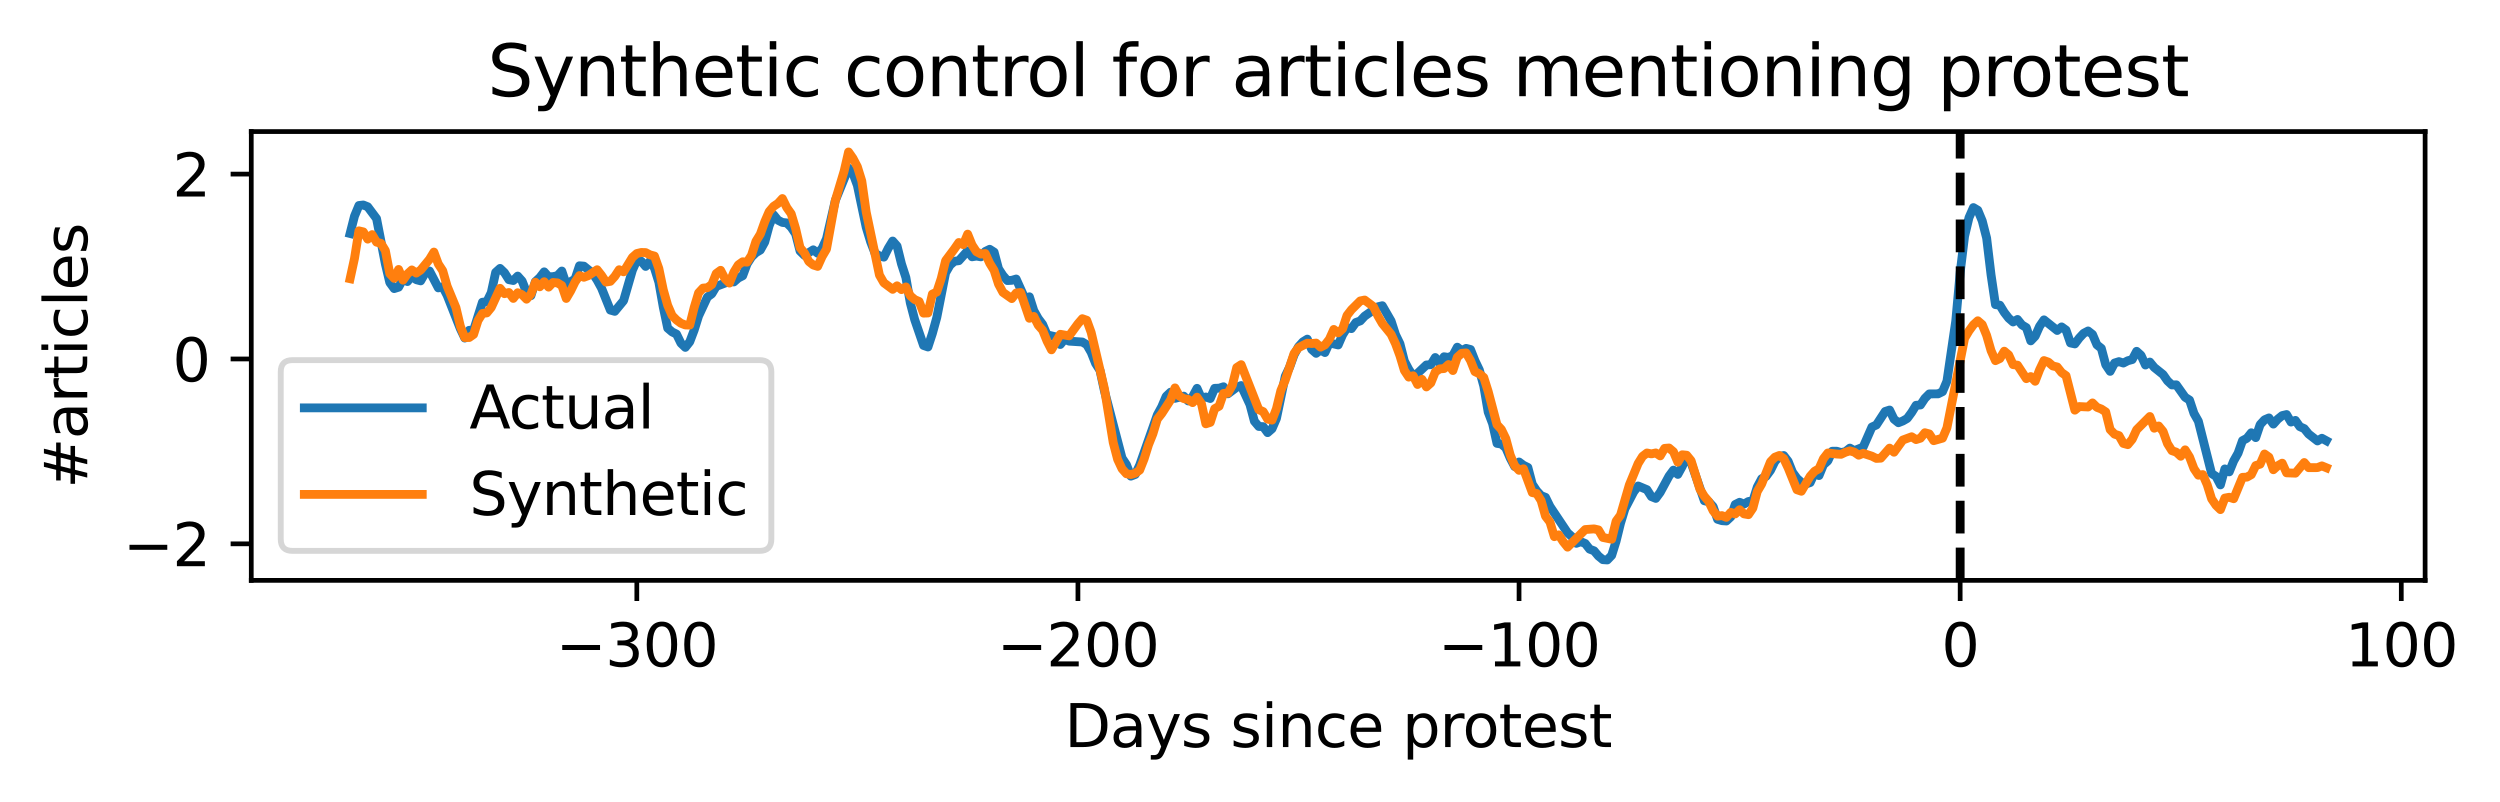 <?xml version="1.0" encoding="utf-8" standalone="no"?>
<!DOCTYPE svg PUBLIC "-//W3C//DTD SVG 1.1//EN"
  "http://www.w3.org/Graphics/SVG/1.1/DTD/svg11.dtd">
<svg xmlns:xlink="http://www.w3.org/1999/xlink" width="424.042pt" height="135.994pt" viewBox="0 0 424.042 135.994" xmlns="http://www.w3.org/2000/svg" version="1.1">
 <defs>
  <style type="text/css">*{stroke-linejoin: round; stroke-linecap: butt}</style>
 </defs>
 <g id="figure_1">
  <g id="patch_1">
   <path d="M 0 135.994
L 424.042 135.994
L 424.042 0
L 0 0
z
" style="fill: #ffffff"/>
  </g>
  <g id="axes_1">
   <g id="patch_2">
    <path d="M 42.62 98.438
L 411.339 98.438
L 411.339 22.318
L 42.62 22.318
z
" style="fill: #ffffff"/>
   </g>
   <g id="matplotlib.axis_1">
    <g id="xtick_1">
     <g id="line2d_1">
      <defs>
       <path id="me545fe3b3f" d="M 0 0
L 0 3.5
" style="stroke: #000000; stroke-width: 0.8"/>
      </defs>
      <g>
       <use xlink:href="#me545fe3b3f" x="108.014" y="98.438" style="stroke: #000000; stroke-width: 0.8"/>
      </g>
     </g>
     <g id="text_1">
      <!-- −300 -->
      <g transform="translate(94.28 113.037) scale(0.1 -0.1)">
       <defs>
        <path id="DejaVuSans-2212" d="M 678 2272
L 4684 2272
L 4684 1741
L 678 1741
L 678 2272
z
" transform="scale(0.016)"/>
        <path id="DejaVuSans-33" d="M 2597 2516
Q 3050 2419 3304 2112
Q 3559 1806 3559 1356
Q 3559 666 3084 287
Q 2609 -91 1734 -91
Q 1441 -91 1130 -33
Q 819 25 488 141
L 488 750
Q 750 597 1062 519
Q 1375 441 1716 441
Q 2309 441 2620 675
Q 2931 909 2931 1356
Q 2931 1769 2642 2001
Q 2353 2234 1838 2234
L 1294 2234
L 1294 2753
L 1863 2753
Q 2328 2753 2575 2939
Q 2822 3125 2822 3475
Q 2822 3834 2567 4026
Q 2313 4219 1838 4219
Q 1578 4219 1281 4162
Q 984 4106 628 3988
L 628 4550
Q 988 4650 1302 4700
Q 1616 4750 1894 4750
Q 2613 4750 3031 4423
Q 3450 4097 3450 3541
Q 3450 3153 3228 2886
Q 3006 2619 2597 2516
z
" transform="scale(0.016)"/>
        <path id="DejaVuSans-30" d="M 2034 4250
Q 1547 4250 1301 3770
Q 1056 3291 1056 2328
Q 1056 1369 1301 889
Q 1547 409 2034 409
Q 2525 409 2770 889
Q 3016 1369 3016 2328
Q 3016 3291 2770 3770
Q 2525 4250 2034 4250
z
M 2034 4750
Q 2819 4750 3233 4129
Q 3647 3509 3647 2328
Q 3647 1150 3233 529
Q 2819 -91 2034 -91
Q 1250 -91 836 529
Q 422 1150 422 2328
Q 422 3509 836 4129
Q 1250 4750 2034 4750
z
" transform="scale(0.016)"/>
       </defs>
       <use xlink:href="#DejaVuSans-2212"/>
       <use xlink:href="#DejaVuSans-33" x="83.789"/>
       <use xlink:href="#DejaVuSans-30" x="147.412"/>
       <use xlink:href="#DejaVuSans-30" x="211.035"/>
      </g>
     </g>
    </g>
    <g id="xtick_2">
     <g id="line2d_2">
      <g>
       <use xlink:href="#me545fe3b3f" x="182.835" y="98.438" style="stroke: #000000; stroke-width: 0.8"/>
      </g>
     </g>
     <g id="text_2">
      <!-- −200 -->
      <g transform="translate(169.102 113.037) scale(0.1 -0.1)">
       <defs>
        <path id="DejaVuSans-32" d="M 1228 531
L 3431 531
L 3431 0
L 469 0
L 469 531
Q 828 903 1448 1529
Q 2069 2156 2228 2338
Q 2531 2678 2651 2914
Q 2772 3150 2772 3378
Q 2772 3750 2511 3984
Q 2250 4219 1831 4219
Q 1534 4219 1204 4116
Q 875 4013 500 3803
L 500 4441
Q 881 4594 1212 4672
Q 1544 4750 1819 4750
Q 2544 4750 2975 4387
Q 3406 4025 3406 3419
Q 3406 3131 3298 2873
Q 3191 2616 2906 2266
Q 2828 2175 2409 1742
Q 1991 1309 1228 531
z
" transform="scale(0.016)"/>
       </defs>
       <use xlink:href="#DejaVuSans-2212"/>
       <use xlink:href="#DejaVuSans-32" x="83.789"/>
       <use xlink:href="#DejaVuSans-30" x="147.412"/>
       <use xlink:href="#DejaVuSans-30" x="211.035"/>
      </g>
     </g>
    </g>
    <g id="xtick_3">
     <g id="line2d_3">
      <g>
       <use xlink:href="#me545fe3b3f" x="257.656" y="98.438" style="stroke: #000000; stroke-width: 0.8"/>
      </g>
     </g>
     <g id="text_3">
      <!-- −100 -->
      <g transform="translate(243.923 113.037) scale(0.1 -0.1)">
       <defs>
        <path id="DejaVuSans-31" d="M 794 531
L 1825 531
L 1825 4091
L 703 3866
L 703 4441
L 1819 4666
L 2450 4666
L 2450 531
L 3481 531
L 3481 0
L 794 0
L 794 531
z
" transform="scale(0.016)"/>
       </defs>
       <use xlink:href="#DejaVuSans-2212"/>
       <use xlink:href="#DejaVuSans-31" x="83.789"/>
       <use xlink:href="#DejaVuSans-30" x="147.412"/>
       <use xlink:href="#DejaVuSans-30" x="211.035"/>
      </g>
     </g>
    </g>
    <g id="xtick_4">
     <g id="line2d_4">
      <g>
       <use xlink:href="#me545fe3b3f" x="332.477" y="98.438" style="stroke: #000000; stroke-width: 0.8"/>
      </g>
     </g>
     <g id="text_4">
      <!-- 0 -->
      <g transform="translate(329.296 113.037) scale(0.1 -0.1)">
       <use xlink:href="#DejaVuSans-30"/>
      </g>
     </g>
    </g>
    <g id="xtick_5">
     <g id="line2d_5">
      <g>
       <use xlink:href="#me545fe3b3f" x="407.299" y="98.438" style="stroke: #000000; stroke-width: 0.8"/>
      </g>
     </g>
     <g id="text_5">
      <!-- 100 -->
      <g transform="translate(397.755 113.037) scale(0.1 -0.1)">
       <use xlink:href="#DejaVuSans-31"/>
       <use xlink:href="#DejaVuSans-30" x="63.623"/>
       <use xlink:href="#DejaVuSans-30" x="127.246"/>
      </g>
     </g>
    </g>
    <g id="text_6">
     <!-- Days since protest -->
     <g transform="translate(180.557 126.715) scale(0.1 -0.1)">
      <defs>
       <path id="DejaVuSans-44" d="M 1259 4147
L 1259 519
L 2022 519
Q 2988 519 3436 956
Q 3884 1394 3884 2338
Q 3884 3275 3436 3711
Q 2988 4147 2022 4147
L 1259 4147
z
M 628 4666
L 1925 4666
Q 3281 4666 3915 4102
Q 4550 3538 4550 2338
Q 4550 1131 3912 565
Q 3275 0 1925 0
L 628 0
L 628 4666
z
" transform="scale(0.016)"/>
       <path id="DejaVuSans-61" d="M 2194 1759
Q 1497 1759 1228 1600
Q 959 1441 959 1056
Q 959 750 1161 570
Q 1363 391 1709 391
Q 2188 391 2477 730
Q 2766 1069 2766 1631
L 2766 1759
L 2194 1759
z
M 3341 1997
L 3341 0
L 2766 0
L 2766 531
Q 2569 213 2275 61
Q 1981 -91 1556 -91
Q 1019 -91 701 211
Q 384 513 384 1019
Q 384 1609 779 1909
Q 1175 2209 1959 2209
L 2766 2209
L 2766 2266
Q 2766 2663 2505 2880
Q 2244 3097 1772 3097
Q 1472 3097 1187 3025
Q 903 2953 641 2809
L 641 3341
Q 956 3463 1253 3523
Q 1550 3584 1831 3584
Q 2591 3584 2966 3190
Q 3341 2797 3341 1997
z
" transform="scale(0.016)"/>
       <path id="DejaVuSans-79" d="M 2059 -325
Q 1816 -950 1584 -1140
Q 1353 -1331 966 -1331
L 506 -1331
L 506 -850
L 844 -850
Q 1081 -850 1212 -737
Q 1344 -625 1503 -206
L 1606 56
L 191 3500
L 800 3500
L 1894 763
L 2988 3500
L 3597 3500
L 2059 -325
z
" transform="scale(0.016)"/>
       <path id="DejaVuSans-73" d="M 2834 3397
L 2834 2853
Q 2591 2978 2328 3040
Q 2066 3103 1784 3103
Q 1356 3103 1142 2972
Q 928 2841 928 2578
Q 928 2378 1081 2264
Q 1234 2150 1697 2047
L 1894 2003
Q 2506 1872 2764 1633
Q 3022 1394 3022 966
Q 3022 478 2636 193
Q 2250 -91 1575 -91
Q 1294 -91 989 -36
Q 684 19 347 128
L 347 722
Q 666 556 975 473
Q 1284 391 1588 391
Q 1994 391 2212 530
Q 2431 669 2431 922
Q 2431 1156 2273 1281
Q 2116 1406 1581 1522
L 1381 1569
Q 847 1681 609 1914
Q 372 2147 372 2553
Q 372 3047 722 3315
Q 1072 3584 1716 3584
Q 2034 3584 2315 3537
Q 2597 3491 2834 3397
z
" transform="scale(0.016)"/>
       <path id="DejaVuSans-20" transform="scale(0.016)"/>
       <path id="DejaVuSans-69" d="M 603 3500
L 1178 3500
L 1178 0
L 603 0
L 603 3500
z
M 603 4863
L 1178 4863
L 1178 4134
L 603 4134
L 603 4863
z
" transform="scale(0.016)"/>
       <path id="DejaVuSans-6e" d="M 3513 2113
L 3513 0
L 2938 0
L 2938 2094
Q 2938 2591 2744 2837
Q 2550 3084 2163 3084
Q 1697 3084 1428 2787
Q 1159 2491 1159 1978
L 1159 0
L 581 0
L 581 3500
L 1159 3500
L 1159 2956
Q 1366 3272 1645 3428
Q 1925 3584 2291 3584
Q 2894 3584 3203 3211
Q 3513 2838 3513 2113
z
" transform="scale(0.016)"/>
       <path id="DejaVuSans-63" d="M 3122 3366
L 3122 2828
Q 2878 2963 2633 3030
Q 2388 3097 2138 3097
Q 1578 3097 1268 2742
Q 959 2388 959 1747
Q 959 1106 1268 751
Q 1578 397 2138 397
Q 2388 397 2633 464
Q 2878 531 3122 666
L 3122 134
Q 2881 22 2623 -34
Q 2366 -91 2075 -91
Q 1284 -91 818 406
Q 353 903 353 1747
Q 353 2603 823 3093
Q 1294 3584 2113 3584
Q 2378 3584 2631 3529
Q 2884 3475 3122 3366
z
" transform="scale(0.016)"/>
       <path id="DejaVuSans-65" d="M 3597 1894
L 3597 1613
L 953 1613
Q 991 1019 1311 708
Q 1631 397 2203 397
Q 2534 397 2845 478
Q 3156 559 3463 722
L 3463 178
Q 3153 47 2828 -22
Q 2503 -91 2169 -91
Q 1331 -91 842 396
Q 353 884 353 1716
Q 353 2575 817 3079
Q 1281 3584 2069 3584
Q 2775 3584 3186 3129
Q 3597 2675 3597 1894
z
M 3022 2063
Q 3016 2534 2758 2815
Q 2500 3097 2075 3097
Q 1594 3097 1305 2825
Q 1016 2553 972 2059
L 3022 2063
z
" transform="scale(0.016)"/>
       <path id="DejaVuSans-70" d="M 1159 525
L 1159 -1331
L 581 -1331
L 581 3500
L 1159 3500
L 1159 2969
Q 1341 3281 1617 3432
Q 1894 3584 2278 3584
Q 2916 3584 3314 3078
Q 3713 2572 3713 1747
Q 3713 922 3314 415
Q 2916 -91 2278 -91
Q 1894 -91 1617 61
Q 1341 213 1159 525
z
M 3116 1747
Q 3116 2381 2855 2742
Q 2594 3103 2138 3103
Q 1681 3103 1420 2742
Q 1159 2381 1159 1747
Q 1159 1113 1420 752
Q 1681 391 2138 391
Q 2594 391 2855 752
Q 3116 1113 3116 1747
z
" transform="scale(0.016)"/>
       <path id="DejaVuSans-72" d="M 2631 2963
Q 2534 3019 2420 3045
Q 2306 3072 2169 3072
Q 1681 3072 1420 2755
Q 1159 2438 1159 1844
L 1159 0
L 581 0
L 581 3500
L 1159 3500
L 1159 2956
Q 1341 3275 1631 3429
Q 1922 3584 2338 3584
Q 2397 3584 2469 3576
Q 2541 3569 2628 3553
L 2631 2963
z
" transform="scale(0.016)"/>
       <path id="DejaVuSans-6f" d="M 1959 3097
Q 1497 3097 1228 2736
Q 959 2375 959 1747
Q 959 1119 1226 758
Q 1494 397 1959 397
Q 2419 397 2687 759
Q 2956 1122 2956 1747
Q 2956 2369 2687 2733
Q 2419 3097 1959 3097
z
M 1959 3584
Q 2709 3584 3137 3096
Q 3566 2609 3566 1747
Q 3566 888 3137 398
Q 2709 -91 1959 -91
Q 1206 -91 779 398
Q 353 888 353 1747
Q 353 2609 779 3096
Q 1206 3584 1959 3584
z
" transform="scale(0.016)"/>
       <path id="DejaVuSans-74" d="M 1172 4494
L 1172 3500
L 2356 3500
L 2356 3053
L 1172 3053
L 1172 1153
Q 1172 725 1289 603
Q 1406 481 1766 481
L 2356 481
L 2356 0
L 1766 0
Q 1100 0 847 248
Q 594 497 594 1153
L 594 3053
L 172 3053
L 172 3500
L 594 3500
L 594 4494
L 1172 4494
z
" transform="scale(0.016)"/>
      </defs>
      <use xlink:href="#DejaVuSans-44"/>
      <use xlink:href="#DejaVuSans-61" x="77.002"/>
      <use xlink:href="#DejaVuSans-79" x="138.281"/>
      <use xlink:href="#DejaVuSans-73" x="197.461"/>
      <use xlink:href="#DejaVuSans-20" x="249.561"/>
      <use xlink:href="#DejaVuSans-73" x="281.348"/>
      <use xlink:href="#DejaVuSans-69" x="333.447"/>
      <use xlink:href="#DejaVuSans-6e" x="361.23"/>
      <use xlink:href="#DejaVuSans-63" x="424.609"/>
      <use xlink:href="#DejaVuSans-65" x="479.59"/>
      <use xlink:href="#DejaVuSans-20" x="541.113"/>
      <use xlink:href="#DejaVuSans-70" x="572.9"/>
      <use xlink:href="#DejaVuSans-72" x="636.377"/>
      <use xlink:href="#DejaVuSans-6f" x="675.24"/>
      <use xlink:href="#DejaVuSans-74" x="736.422"/>
      <use xlink:href="#DejaVuSans-65" x="775.631"/>
      <use xlink:href="#DejaVuSans-73" x="837.154"/>
      <use xlink:href="#DejaVuSans-74" x="889.254"/>
     </g>
    </g>
   </g>
   <g id="matplotlib.axis_2">
    <g id="ytick_1">
     <g id="line2d_6">
      <defs>
       <path id="md40335d8eb" d="M 0 0
L -3.5 0
" style="stroke: #000000; stroke-width: 0.8"/>
      </defs>
      <g>
       <use xlink:href="#md40335d8eb" x="42.62" y="92.242" style="stroke: #000000; stroke-width: 0.8"/>
      </g>
     </g>
     <g id="text_7">
      <!-- −2 -->
      <g transform="translate(20.878 96.042) scale(0.1 -0.1)">
       <use xlink:href="#DejaVuSans-2212"/>
       <use xlink:href="#DejaVuSans-32" x="83.789"/>
      </g>
     </g>
    </g>
    <g id="ytick_2">
     <g id="line2d_7">
      <g>
       <use xlink:href="#md40335d8eb" x="42.62" y="60.887" style="stroke: #000000; stroke-width: 0.8"/>
      </g>
     </g>
     <g id="text_8">
      <!-- 0 -->
      <g transform="translate(29.258 64.686) scale(0.1 -0.1)">
       <use xlink:href="#DejaVuSans-30"/>
      </g>
     </g>
    </g>
    <g id="ytick_3">
     <g id="line2d_8">
      <g>
       <use xlink:href="#md40335d8eb" x="42.62" y="29.531" style="stroke: #000000; stroke-width: 0.8"/>
      </g>
     </g>
     <g id="text_9">
      <!-- 2 -->
      <g transform="translate(29.258 33.33) scale(0.1 -0.1)">
       <use xlink:href="#DejaVuSans-32"/>
      </g>
     </g>
    </g>
    <g id="text_10">
     <!-- #articles -->
     <g transform="translate(14.798 82.856) rotate(-90) scale(0.1 -0.1)">
      <defs>
       <path id="DejaVuSans-23" d="M 3272 2816
L 2363 2816
L 2100 1772
L 3016 1772
L 3272 2816
z
M 2803 4594
L 2478 3297
L 3391 3297
L 3719 4594
L 4219 4594
L 3897 3297
L 4872 3297
L 4872 2816
L 3775 2816
L 3519 1772
L 4513 1772
L 4513 1294
L 3397 1294
L 3072 0
L 2572 0
L 2894 1294
L 1978 1294
L 1656 0
L 1153 0
L 1478 1294
L 494 1294
L 494 1772
L 1594 1772
L 1856 2816
L 850 2816
L 850 3297
L 1978 3297
L 2297 4594
L 2803 4594
z
" transform="scale(0.016)"/>
       <path id="DejaVuSans-6c" d="M 603 4863
L 1178 4863
L 1178 0
L 603 0
L 603 4863
z
" transform="scale(0.016)"/>
      </defs>
      <use xlink:href="#DejaVuSans-23"/>
      <use xlink:href="#DejaVuSans-61" x="83.789"/>
      <use xlink:href="#DejaVuSans-72" x="145.068"/>
      <use xlink:href="#DejaVuSans-74" x="186.182"/>
      <use xlink:href="#DejaVuSans-69" x="225.391"/>
      <use xlink:href="#DejaVuSans-63" x="253.174"/>
      <use xlink:href="#DejaVuSans-6c" x="308.154"/>
      <use xlink:href="#DejaVuSans-65" x="335.938"/>
      <use xlink:href="#DejaVuSans-73" x="397.461"/>
     </g>
    </g>
   </g>
   <g id="line2d_9">
    <path d="M 59.38 39.605
L 60.128 36.66
L 60.877 34.857
L 61.625 34.772
L 62.373 35.072
L 63.87 37.078
L 65.366 44.789
L 66.114 47.929
L 66.862 48.949
L 67.611 48.711
L 68.359 47.331
L 69.107 47.754
L 69.855 46.841
L 70.603 47.441
L 71.352 47.639
L 72.1 46.326
L 72.848 45.965
L 74.344 48.829
L 75.093 48.641
L 75.841 50.091
L 78.086 55.775
L 78.834 57.337
L 79.582 56.025
L 80.33 56.009
L 81.827 51.264
L 82.575 51.176
L 83.323 49.635
L 84.071 46.201
L 84.819 45.528
L 85.568 46.254
L 86.316 47.438
L 87.064 47.58
L 87.812 46.83
L 88.561 47.666
L 89.309 49.584
L 90.057 50.147
L 90.805 47.776
L 91.553 47.085
L 92.302 46.112
L 93.05 46.953
L 93.798 46.921
L 94.546 46.766
L 95.294 45.973
L 96.043 48.223
L 97.539 47.331
L 98.287 45.081
L 99.035 45.142
L 100.532 46.359
L 101.28 47.505
L 102.028 48.872
L 103.525 52.598
L 104.273 52.81
L 105.769 50.999
L 107.266 45.836
L 108.014 44.151
L 108.762 44.301
L 109.51 45.188
L 110.259 44.293
L 111.007 45.475
L 111.755 47.875
L 112.503 52.1
L 113.251 55.66
L 114 56.298
L 114.748 56.67
L 115.496 58.208
L 116.244 58.921
L 116.993 57.975
L 117.741 56.003
L 118.489 53.6
L 119.985 50.388
L 120.734 49.839
L 121.482 48.582
L 122.978 48.017
L 123.726 47.722
L 124.475 47.821
L 125.223 47.165
L 125.971 46.779
L 126.719 44.759
L 127.468 43.588
L 128.216 42.86
L 128.964 42.415
L 129.712 41.065
L 130.46 38.289
L 131.209 36.427
L 131.957 37.349
L 132.705 37.729
L 133.453 37.807
L 134.201 38.555
L 134.95 39.669
L 135.698 42.578
L 136.446 43.313
L 137.942 42.375
L 138.691 42.956
L 139.439 42.142
L 140.187 40.491
L 141.684 34.003
L 143.928 28.516
L 144.676 29.403
L 145.425 31.45
L 146.921 38.557
L 147.669 41.011
L 148.417 42.956
L 149.166 43.406
L 149.914 43.615
L 150.662 42.112
L 151.41 40.885
L 152.158 41.735
L 152.907 44.767
L 153.655 47.079
L 154.403 51.39
L 155.151 54.232
L 156.648 58.594
L 157.396 58.854
L 158.144 56.574
L 158.892 53.868
L 160.389 46.273
L 161.137 44.976
L 161.885 44.314
L 162.633 44.218
L 164.13 42.541
L 164.878 43.556
L 165.626 43.438
L 166.375 43.562
L 167.123 42.651
L 167.871 42.284
L 168.619 42.763
L 169.367 45.584
L 170.116 46.731
L 170.864 47.588
L 171.612 47.548
L 172.36 47.328
L 173.857 50.656
L 174.605 50.342
L 175.353 52.695
L 176.101 54.023
L 176.849 55.017
L 177.598 56.788
L 179.094 57.144
L 179.842 58.433
L 180.591 57.525
L 181.339 57.865
L 183.583 58.01
L 184.332 58.46
L 185.08 59.757
L 185.828 61.64
L 186.576 62.816
L 187.324 66.288
L 190.317 77.693
L 191.065 78.821
L 191.814 80.763
L 192.562 80.476
L 193.31 78.88
L 196.303 70.366
L 197.051 68.989
L 197.799 67.228
L 198.548 66.521
L 199.296 67.561
L 200.792 67.194
L 201.54 68.003
L 202.289 67.258
L 203.037 65.87
L 203.785 67.553
L 204.533 67.336
L 205.282 67.593
L 206.03 65.867
L 206.778 65.843
L 207.526 65.602
L 208.274 66.797
L 209.771 65.685
L 210.519 65.396
L 212.015 68.627
L 212.764 71.448
L 213.512 72.335
L 214.26 72.364
L 215.008 73.382
L 215.756 72.729
L 216.505 70.987
L 218.001 63.815
L 218.749 62.256
L 219.498 60.188
L 220.246 58.811
L 220.994 57.983
L 221.742 57.522
L 222.49 59.274
L 223.239 59.931
L 223.987 59.376
L 224.735 59.797
L 225.483 58.157
L 226.98 58.511
L 227.728 56.794
L 228.476 55.593
L 229.224 55.738
L 229.972 54.701
L 230.721 54.433
L 231.469 53.622
L 233.714 52.038
L 234.462 51.856
L 235.958 54.452
L 236.706 56.759
L 237.455 58.302
L 238.203 61.235
L 238.951 62.65
L 239.699 63.807
L 240.447 63.317
L 241.944 61.902
L 242.692 61.857
L 243.44 60.641
L 244.189 61.592
L 244.937 60.512
L 245.685 60.63
L 246.433 60.29
L 247.181 58.889
L 247.93 59.459
L 248.678 59.092
L 249.426 59.282
L 250.174 61.174
L 250.922 62.738
L 251.671 65.476
L 252.419 69.894
L 253.167 71.855
L 253.915 75.204
L 254.663 75.319
L 255.412 75.97
L 256.16 77.712
L 256.908 79.129
L 257.656 78.363
L 258.405 78.915
L 259.153 79.284
L 259.901 82.121
L 260.649 83.252
L 261.397 84.066
L 262.146 84.356
L 262.894 85.893
L 265.887 90.37
L 266.635 91.043
L 267.383 92.154
L 268.131 91.881
L 268.879 92.184
L 269.628 93.143
L 270.376 93.427
L 271.124 94.316
L 271.872 94.927
L 272.621 94.978
L 273.369 94.201
L 274.117 91.798
L 274.865 88.755
L 275.613 86.298
L 277.11 83.421
L 277.858 82.429
L 279.354 83.059
L 280.103 84.232
L 280.851 84.535
L 281.599 83.514
L 283.096 80.75
L 283.844 79.742
L 284.592 80.466
L 285.34 79.105
L 286.088 77.462
L 286.837 78.475
L 289.081 84.937
L 289.829 85.108
L 290.578 85.923
L 291.326 88.08
L 292.074 88.315
L 292.822 88.369
L 293.57 87.672
L 294.319 85.569
L 295.067 85.197
L 295.815 85.502
L 296.563 85.06
L 297.312 84.977
L 298.06 82.609
L 298.808 81.2
L 299.556 80.803
L 300.304 79.785
L 301.053 78.274
L 301.801 77.436
L 302.549 77.267
L 303.297 78.234
L 304.045 80.107
L 304.794 81.138
L 305.542 81.813
L 306.29 82.103
L 307.038 81.853
L 307.786 80.227
L 308.535 80.664
L 309.283 78.842
L 310.031 78.175
L 310.779 76.535
L 311.528 76.533
L 312.276 76.761
L 313.024 76.602
L 313.772 76.008
L 314.52 76.434
L 316.017 75.836
L 317.513 72.426
L 318.261 72.083
L 319.758 69.792
L 320.506 69.549
L 321.254 71.094
L 322.003 71.7
L 322.751 71.405
L 323.499 70.974
L 324.247 69.956
L 324.995 68.742
L 325.744 68.691
L 326.492 67.566
L 327.24 66.813
L 328.736 66.802
L 329.485 66.43
L 330.233 64.651
L 331.729 54.449
L 332.477 46.217
L 333.226 40.069
L 333.974 36.912
L 334.722 35.211
L 335.47 35.659
L 336.219 37.462
L 336.967 40.383
L 337.715 46.619
L 338.463 51.67
L 339.211 51.766
L 339.96 52.995
L 340.708 53.962
L 341.456 54.611
L 342.204 54.186
L 342.952 55.109
L 343.701 55.565
L 344.449 57.813
L 345.197 57.03
L 345.945 55.349
L 346.693 54.254
L 348.938 56.056
L 349.686 55.449
L 350.435 55.989
L 351.183 58.172
L 351.931 58.332
L 352.679 57.331
L 353.427 56.531
L 354.176 56.137
L 354.924 56.722
L 355.672 58.482
L 356.42 59.082
L 357.168 61.874
L 357.917 62.989
L 358.665 61.573
L 359.413 61.338
L 360.161 61.578
L 360.91 61.189
L 361.658 60.989
L 362.406 59.59
L 363.154 60.265
L 363.902 61.915
L 364.651 61.413
L 365.399 62.327
L 366.895 63.526
L 367.643 64.595
L 368.392 65.295
L 369.14 65.273
L 370.636 67.383
L 371.384 67.861
L 372.133 70.12
L 372.881 71.447
L 375.126 80.32
L 375.874 80.8
L 376.622 82.243
L 377.37 79.539
L 378.118 80.034
L 378.867 78.185
L 379.615 76.857
L 380.363 74.739
L 381.111 74.34
L 381.859 73.404
L 382.608 74.226
L 383.356 72.02
L 384.104 71.205
L 384.852 70.885
L 385.601 71.933
L 386.349 71.093
L 387.097 70.491
L 387.845 70.314
L 388.593 71.587
L 389.342 71.308
L 390.09 72.368
L 390.838 72.7
L 391.586 73.621
L 393.083 74.79
L 393.831 74.339
L 394.579 74.749
L 394.579 74.749
" clip-path="url(#pc59b148e3a)" style="fill: none; stroke: #1f77b4; stroke-width: 1.5; stroke-linecap: square"/>
   </g>
   <g id="line2d_10">
    <path d="M 59.38 47.273
L 60.128 43.834
L 60.877 39.159
L 61.625 39.332
L 62.373 40.558
L 63.121 39.795
L 63.87 41.072
L 64.618 41.277
L 65.366 42.509
L 66.114 46.415
L 66.862 47.212
L 67.611 45.705
L 68.359 47.518
L 69.107 46.466
L 69.855 45.787
L 70.603 46.32
L 71.352 45.81
L 72.848 43.988
L 73.596 42.759
L 74.344 44.773
L 75.093 45.92
L 75.841 48.54
L 77.337 52.172
L 78.086 55.347
L 78.834 57.252
L 79.582 57.249
L 80.33 56.724
L 81.078 54.361
L 81.827 53.166
L 82.575 53.072
L 83.323 52.15
L 84.819 48.905
L 85.568 49.81
L 86.316 49.617
L 87.064 50.615
L 87.812 49.655
L 88.561 49.981
L 89.309 50.745
L 90.057 49.879
L 90.805 47.864
L 91.553 48.641
L 92.302 47.789
L 93.05 48.699
L 93.798 47.916
L 94.546 47.982
L 95.294 48.43
L 96.043 50.62
L 96.791 49.35
L 97.539 47.826
L 98.287 46.741
L 99.035 47.031
L 99.784 46.754
L 101.28 45.752
L 102.028 46.703
L 102.777 47.841
L 103.525 47.72
L 104.273 46.888
L 105.021 45.753
L 105.769 46.106
L 107.266 43.658
L 108.014 43.002
L 108.762 42.825
L 109.51 42.845
L 110.259 43.231
L 111.007 43.43
L 111.755 45.551
L 112.503 49.149
L 113.251 51.791
L 114 53.52
L 114.748 54.275
L 115.496 54.83
L 116.244 55.121
L 116.993 55.14
L 117.741 52.157
L 118.489 49.679
L 119.237 48.869
L 119.985 48.799
L 120.734 48.262
L 121.482 46.395
L 122.23 45.849
L 122.978 47.293
L 123.726 48.013
L 124.475 46.165
L 125.223 44.934
L 125.971 44.401
L 126.719 44.465
L 127.468 43.295
L 128.216 40.941
L 128.964 39.714
L 129.712 37.627
L 130.46 35.889
L 131.209 35.001
L 131.957 34.501
L 132.705 33.679
L 133.453 35.206
L 134.201 36.259
L 134.95 38.756
L 135.698 42.003
L 136.446 42.91
L 137.194 44.352
L 137.942 44.949
L 138.691 45.185
L 139.439 43.529
L 140.187 42.257
L 141.684 34
L 143.18 29.026
L 143.928 25.778
L 144.676 26.85
L 145.425 28.282
L 146.173 30.694
L 146.921 35.955
L 149.166 46.656
L 149.914 47.963
L 151.41 49.077
L 152.158 48.48
L 152.907 49.122
L 153.655 48.669
L 154.403 50.179
L 155.151 50.813
L 155.9 51.138
L 156.648 53.111
L 157.396 53.086
L 158.144 49.882
L 158.892 49.536
L 159.641 47.255
L 160.389 44.215
L 161.885 42.215
L 162.633 41.134
L 163.382 41.492
L 164.13 39.715
L 164.878 41.555
L 165.626 42.697
L 166.375 43.089
L 167.123 43.004
L 167.871 44.647
L 168.619 45.866
L 169.367 48.195
L 170.116 49.594
L 171.612 50.645
L 172.36 49.699
L 173.108 49.612
L 174.605 53.986
L 175.353 53.672
L 176.101 55.161
L 176.849 56.012
L 177.598 57.87
L 178.346 59.337
L 179.842 56.701
L 181.339 56.965
L 182.835 54.924
L 183.583 54.056
L 184.332 54.321
L 185.08 56.384
L 187.324 65.896
L 188.821 75.068
L 189.569 77.922
L 190.317 79.518
L 191.065 80.36
L 191.814 80.488
L 192.562 80.267
L 193.31 79.737
L 194.058 77.848
L 194.807 75.451
L 195.555 73.58
L 196.303 71.088
L 197.051 70.142
L 198.548 67.838
L 199.296 65.795
L 200.044 67.183
L 200.792 67.615
L 201.54 67.751
L 202.289 68.291
L 203.037 67.37
L 203.785 68.464
L 204.533 71.885
L 205.282 71.643
L 206.03 69.32
L 206.778 68.904
L 207.526 66.732
L 208.274 66.683
L 209.023 65.354
L 209.771 62.34
L 210.519 61.851
L 213.512 69.483
L 214.26 69.819
L 215.008 71.092
L 215.756 71.256
L 216.505 69.323
L 217.253 66.244
L 218.001 64.469
L 219.498 59.939
L 220.246 58.972
L 221.742 58.209
L 222.49 58.267
L 223.239 58.195
L 223.987 58.884
L 224.735 58.499
L 225.483 57.543
L 226.231 55.879
L 226.98 56.462
L 227.728 55.779
L 228.476 53.502
L 229.224 52.535
L 230.721 51.042
L 231.469 50.89
L 232.965 52.017
L 233.714 53.574
L 234.462 54.872
L 235.958 56.713
L 236.706 58.307
L 237.455 60.344
L 238.203 62.834
L 238.951 63.963
L 239.699 63.739
L 240.447 65.213
L 241.196 64.342
L 241.944 65.627
L 242.692 64.957
L 243.44 63.094
L 244.189 62.575
L 244.937 62.513
L 245.685 61.836
L 246.433 62.85
L 247.181 60.594
L 247.93 59.925
L 248.678 59.866
L 249.426 61.156
L 250.174 63.037
L 250.922 63.395
L 251.671 64.019
L 252.419 66.392
L 253.915 72.032
L 254.663 72.845
L 255.412 74.393
L 256.16 77.179
L 256.908 78.98
L 257.656 79.773
L 258.405 79.512
L 259.901 83.552
L 260.649 83.707
L 261.397 84.907
L 262.146 87.561
L 262.894 88.531
L 263.642 91.023
L 264.39 90.725
L 265.138 91.872
L 265.887 92.805
L 268.879 89.82
L 270.376 89.71
L 271.124 89.881
L 271.872 91.159
L 273.369 91.461
L 274.117 88.4
L 274.865 87.379
L 276.362 82.247
L 277.858 78.61
L 278.606 77.404
L 279.354 76.832
L 280.103 76.984
L 280.851 76.825
L 281.599 77.324
L 282.347 76.052
L 283.096 75.989
L 283.844 76.621
L 284.592 78.392
L 285.34 77.136
L 286.088 77.214
L 286.837 78.132
L 288.333 82.978
L 289.081 84.186
L 289.829 85.066
L 290.578 86.64
L 291.326 87.55
L 292.074 87.457
L 292.822 87.754
L 293.57 86.905
L 294.319 87.172
L 295.067 86.456
L 295.815 87.164
L 296.563 87.296
L 297.312 86.189
L 298.06 83.371
L 298.808 82.094
L 300.304 78.322
L 301.053 77.547
L 301.801 77.256
L 302.549 77.779
L 303.297 79.365
L 304.794 83.07
L 305.542 83.323
L 307.038 80.773
L 307.786 79.928
L 308.535 79.505
L 309.283 77.797
L 310.031 76.833
L 311.528 77.01
L 312.276 77.059
L 313.024 76.703
L 313.772 76.473
L 314.52 76.687
L 315.269 77.21
L 316.017 76.89
L 317.513 77.379
L 318.261 77.754
L 319.01 77.715
L 320.506 76.011
L 321.254 76.705
L 322.751 74.636
L 324.247 74.081
L 324.995 74.559
L 325.744 74.323
L 326.492 73.399
L 327.24 73.599
L 327.988 74.745
L 329.485 74.319
L 330.233 72.567
L 333.226 57.381
L 333.974 56.119
L 334.722 55.093
L 335.47 54.41
L 336.219 55.053
L 336.967 56.896
L 337.715 59.475
L 338.463 61.172
L 339.211 60.816
L 339.96 59.569
L 340.708 60.205
L 341.456 61.848
L 342.204 61.94
L 343.701 64.224
L 344.449 63.872
L 345.197 64.667
L 345.945 62.732
L 346.693 61.158
L 347.442 61.426
L 348.19 62.074
L 348.938 62.244
L 349.686 63.191
L 350.435 63.722
L 351.931 69.571
L 352.679 68.959
L 354.176 69.033
L 354.924 68.345
L 355.672 69.088
L 356.42 69.377
L 357.168 69.869
L 357.917 72.866
L 358.665 73.641
L 359.413 73.884
L 360.161 75.214
L 360.91 75.418
L 361.658 74.51
L 362.406 72.894
L 364.651 70.646
L 365.399 72.635
L 366.147 72.257
L 366.895 73.172
L 367.643 75.252
L 368.392 76.441
L 369.14 76.694
L 369.888 77.387
L 370.636 76.302
L 371.384 77.513
L 372.133 79.484
L 372.881 80.599
L 373.629 80.5
L 374.377 82.213
L 375.126 84.615
L 375.874 85.71
L 376.622 86.437
L 377.37 84.482
L 378.118 84.343
L 378.867 84.589
L 380.363 80.963
L 381.111 80.931
L 381.859 80.507
L 382.608 78.968
L 383.356 78.731
L 384.104 77.006
L 384.852 77.541
L 385.601 79.674
L 386.349 78.993
L 387.097 78.561
L 387.845 80.201
L 389.342 80.259
L 390.838 78.453
L 391.586 79.324
L 393.083 79.314
L 393.831 79.021
L 394.579 79.33
L 394.579 79.33
" clip-path="url(#pc59b148e3a)" style="fill: none; stroke: #ff7f0e; stroke-width: 1.5; stroke-linecap: square"/>
   </g>
   <g id="line2d_11">
    <path d="M 332.477 98.438
L 332.477 22.318
" clip-path="url(#pc59b148e3a)" style="fill: none; stroke-dasharray: 5.55,2.4; stroke-dashoffset: 0; stroke: #000000; stroke-width: 1.5"/>
   </g>
   <g id="patch_3">
    <path d="M 42.62 98.438
L 42.62 22.318
" style="fill: none; stroke: #000000; stroke-width: 0.8; stroke-linejoin: miter; stroke-linecap: square"/>
   </g>
   <g id="patch_4">
    <path d="M 411.339 98.438
L 411.339 22.318
" style="fill: none; stroke: #000000; stroke-width: 0.8; stroke-linejoin: miter; stroke-linecap: square"/>
   </g>
   <g id="patch_5">
    <path d="M 42.62 98.438
L 411.339 98.438
" style="fill: none; stroke: #000000; stroke-width: 0.8; stroke-linejoin: miter; stroke-linecap: square"/>
   </g>
   <g id="patch_6">
    <path d="M 42.62 22.318
L 411.339 22.318
" style="fill: none; stroke: #000000; stroke-width: 0.8; stroke-linejoin: miter; stroke-linecap: square"/>
   </g>
   <g id="text_11">
    <!-- Synthetic control for articles mentioning protest -->
    <g transform="translate(82.683 16.318) scale(0.12 -0.12)">
     <defs>
      <path id="DejaVuSans-53" d="M 3425 4513
L 3425 3897
Q 3066 4069 2747 4153
Q 2428 4238 2131 4238
Q 1616 4238 1336 4038
Q 1056 3838 1056 3469
Q 1056 3159 1242 3001
Q 1428 2844 1947 2747
L 2328 2669
Q 3034 2534 3370 2195
Q 3706 1856 3706 1288
Q 3706 609 3251 259
Q 2797 -91 1919 -91
Q 1588 -91 1214 -16
Q 841 59 441 206
L 441 856
Q 825 641 1194 531
Q 1563 422 1919 422
Q 2459 422 2753 634
Q 3047 847 3047 1241
Q 3047 1584 2836 1778
Q 2625 1972 2144 2069
L 1759 2144
Q 1053 2284 737 2584
Q 422 2884 422 3419
Q 422 4038 858 4394
Q 1294 4750 2059 4750
Q 2388 4750 2728 4690
Q 3069 4631 3425 4513
z
" transform="scale(0.016)"/>
      <path id="DejaVuSans-68" d="M 3513 2113
L 3513 0
L 2938 0
L 2938 2094
Q 2938 2591 2744 2837
Q 2550 3084 2163 3084
Q 1697 3084 1428 2787
Q 1159 2491 1159 1978
L 1159 0
L 581 0
L 581 4863
L 1159 4863
L 1159 2956
Q 1366 3272 1645 3428
Q 1925 3584 2291 3584
Q 2894 3584 3203 3211
Q 3513 2838 3513 2113
z
" transform="scale(0.016)"/>
      <path id="DejaVuSans-66" d="M 2375 4863
L 2375 4384
L 1825 4384
Q 1516 4384 1395 4259
Q 1275 4134 1275 3809
L 1275 3500
L 2222 3500
L 2222 3053
L 1275 3053
L 1275 0
L 697 0
L 697 3053
L 147 3053
L 147 3500
L 697 3500
L 697 3744
Q 697 4328 969 4595
Q 1241 4863 1831 4863
L 2375 4863
z
" transform="scale(0.016)"/>
      <path id="DejaVuSans-6d" d="M 3328 2828
Q 3544 3216 3844 3400
Q 4144 3584 4550 3584
Q 5097 3584 5394 3201
Q 5691 2819 5691 2113
L 5691 0
L 5113 0
L 5113 2094
Q 5113 2597 4934 2840
Q 4756 3084 4391 3084
Q 3944 3084 3684 2787
Q 3425 2491 3425 1978
L 3425 0
L 2847 0
L 2847 2094
Q 2847 2600 2669 2842
Q 2491 3084 2119 3084
Q 1678 3084 1418 2786
Q 1159 2488 1159 1978
L 1159 0
L 581 0
L 581 3500
L 1159 3500
L 1159 2956
Q 1356 3278 1631 3431
Q 1906 3584 2284 3584
Q 2666 3584 2933 3390
Q 3200 3197 3328 2828
z
" transform="scale(0.016)"/>
      <path id="DejaVuSans-67" d="M 2906 1791
Q 2906 2416 2648 2759
Q 2391 3103 1925 3103
Q 1463 3103 1205 2759
Q 947 2416 947 1791
Q 947 1169 1205 825
Q 1463 481 1925 481
Q 2391 481 2648 825
Q 2906 1169 2906 1791
z
M 3481 434
Q 3481 -459 3084 -895
Q 2688 -1331 1869 -1331
Q 1566 -1331 1297 -1286
Q 1028 -1241 775 -1147
L 775 -588
Q 1028 -725 1275 -790
Q 1522 -856 1778 -856
Q 2344 -856 2625 -561
Q 2906 -266 2906 331
L 2906 616
Q 2728 306 2450 153
Q 2172 0 1784 0
Q 1141 0 747 490
Q 353 981 353 1791
Q 353 2603 747 3093
Q 1141 3584 1784 3584
Q 2172 3584 2450 3431
Q 2728 3278 2906 2969
L 2906 3500
L 3481 3500
L 3481 434
z
" transform="scale(0.016)"/>
     </defs>
     <use xlink:href="#DejaVuSans-53"/>
     <use xlink:href="#DejaVuSans-79" x="63.477"/>
     <use xlink:href="#DejaVuSans-6e" x="122.656"/>
     <use xlink:href="#DejaVuSans-74" x="186.035"/>
     <use xlink:href="#DejaVuSans-68" x="225.244"/>
     <use xlink:href="#DejaVuSans-65" x="288.623"/>
     <use xlink:href="#DejaVuSans-74" x="350.146"/>
     <use xlink:href="#DejaVuSans-69" x="389.355"/>
     <use xlink:href="#DejaVuSans-63" x="417.139"/>
     <use xlink:href="#DejaVuSans-20" x="472.119"/>
     <use xlink:href="#DejaVuSans-63" x="503.906"/>
     <use xlink:href="#DejaVuSans-6f" x="558.887"/>
     <use xlink:href="#DejaVuSans-6e" x="620.068"/>
     <use xlink:href="#DejaVuSans-74" x="683.447"/>
     <use xlink:href="#DejaVuSans-72" x="722.656"/>
     <use xlink:href="#DejaVuSans-6f" x="761.52"/>
     <use xlink:href="#DejaVuSans-6c" x="822.701"/>
     <use xlink:href="#DejaVuSans-20" x="850.484"/>
     <use xlink:href="#DejaVuSans-66" x="882.271"/>
     <use xlink:href="#DejaVuSans-6f" x="917.477"/>
     <use xlink:href="#DejaVuSans-72" x="978.658"/>
     <use xlink:href="#DejaVuSans-20" x="1019.771"/>
     <use xlink:href="#DejaVuSans-61" x="1051.559"/>
     <use xlink:href="#DejaVuSans-72" x="1112.838"/>
     <use xlink:href="#DejaVuSans-74" x="1153.951"/>
     <use xlink:href="#DejaVuSans-69" x="1193.16"/>
     <use xlink:href="#DejaVuSans-63" x="1220.943"/>
     <use xlink:href="#DejaVuSans-6c" x="1275.924"/>
     <use xlink:href="#DejaVuSans-65" x="1303.707"/>
     <use xlink:href="#DejaVuSans-73" x="1365.23"/>
     <use xlink:href="#DejaVuSans-20" x="1417.33"/>
     <use xlink:href="#DejaVuSans-6d" x="1449.117"/>
     <use xlink:href="#DejaVuSans-65" x="1546.529"/>
     <use xlink:href="#DejaVuSans-6e" x="1608.053"/>
     <use xlink:href="#DejaVuSans-74" x="1671.432"/>
     <use xlink:href="#DejaVuSans-69" x="1710.641"/>
     <use xlink:href="#DejaVuSans-6f" x="1738.424"/>
     <use xlink:href="#DejaVuSans-6e" x="1799.605"/>
     <use xlink:href="#DejaVuSans-69" x="1862.984"/>
     <use xlink:href="#DejaVuSans-6e" x="1890.768"/>
     <use xlink:href="#DejaVuSans-67" x="1954.146"/>
     <use xlink:href="#DejaVuSans-20" x="2017.623"/>
     <use xlink:href="#DejaVuSans-70" x="2049.41"/>
     <use xlink:href="#DejaVuSans-72" x="2112.887"/>
     <use xlink:href="#DejaVuSans-6f" x="2151.75"/>
     <use xlink:href="#DejaVuSans-74" x="2212.932"/>
     <use xlink:href="#DejaVuSans-65" x="2252.141"/>
     <use xlink:href="#DejaVuSans-73" x="2313.664"/>
     <use xlink:href="#DejaVuSans-74" x="2365.764"/>
    </g>
   </g>
   <g id="legend_1">
    <g id="patch_7">
     <path d="M 49.62 93.438
L 128.833 93.438
Q 130.833 93.438 130.833 91.438
L 130.833 63.082
Q 130.833 61.082 128.833 61.082
L 49.62 61.082
Q 47.62 61.082 47.62 63.082
L 47.62 91.438
Q 47.62 93.438 49.62 93.438
z
" style="fill: #ffffff; opacity: 0.8; stroke: #cccccc; stroke-linejoin: miter"/>
    </g>
    <g id="line2d_12">
     <path d="M 51.62 69.18
L 61.62 69.18
L 71.62 69.18
" style="fill: none; stroke: #1f77b4; stroke-width: 1.5; stroke-linecap: square"/>
    </g>
    <g id="text_12">
     <!-- Actual -->
     <g transform="translate(79.62 72.68) scale(0.1 -0.1)">
      <defs>
       <path id="DejaVuSans-41" d="M 2188 4044
L 1331 1722
L 3047 1722
L 2188 4044
z
M 1831 4666
L 2547 4666
L 4325 0
L 3669 0
L 3244 1197
L 1141 1197
L 716 0
L 50 0
L 1831 4666
z
" transform="scale(0.016)"/>
       <path id="DejaVuSans-75" d="M 544 1381
L 544 3500
L 1119 3500
L 1119 1403
Q 1119 906 1312 657
Q 1506 409 1894 409
Q 2359 409 2629 706
Q 2900 1003 2900 1516
L 2900 3500
L 3475 3500
L 3475 0
L 2900 0
L 2900 538
Q 2691 219 2414 64
Q 2138 -91 1772 -91
Q 1169 -91 856 284
Q 544 659 544 1381
z
M 1991 3584
L 1991 3584
z
" transform="scale(0.016)"/>
      </defs>
      <use xlink:href="#DejaVuSans-41"/>
      <use xlink:href="#DejaVuSans-63" x="66.658"/>
      <use xlink:href="#DejaVuSans-74" x="121.639"/>
      <use xlink:href="#DejaVuSans-75" x="160.848"/>
      <use xlink:href="#DejaVuSans-61" x="224.227"/>
      <use xlink:href="#DejaVuSans-6c" x="285.506"/>
     </g>
    </g>
    <g id="line2d_13">
     <path d="M 51.62 83.858
L 61.62 83.858
L 71.62 83.858
" style="fill: none; stroke: #ff7f0e; stroke-width: 1.5; stroke-linecap: square"/>
    </g>
    <g id="text_13">
     <!-- Synthetic -->
     <g transform="translate(79.62 87.358) scale(0.1 -0.1)">
      <use xlink:href="#DejaVuSans-53"/>
      <use xlink:href="#DejaVuSans-79" x="63.477"/>
      <use xlink:href="#DejaVuSans-6e" x="122.656"/>
      <use xlink:href="#DejaVuSans-74" x="186.035"/>
      <use xlink:href="#DejaVuSans-68" x="225.244"/>
      <use xlink:href="#DejaVuSans-65" x="288.623"/>
      <use xlink:href="#DejaVuSans-74" x="350.146"/>
      <use xlink:href="#DejaVuSans-69" x="389.355"/>
      <use xlink:href="#DejaVuSans-63" x="417.139"/>
     </g>
    </g>
   </g>
  </g>
 </g>
 <defs>
  <clipPath id="pc59b148e3a">
   <rect x="42.62" y="22.318" width="368.719" height="76.12"/>
  </clipPath>
 </defs>
</svg>
